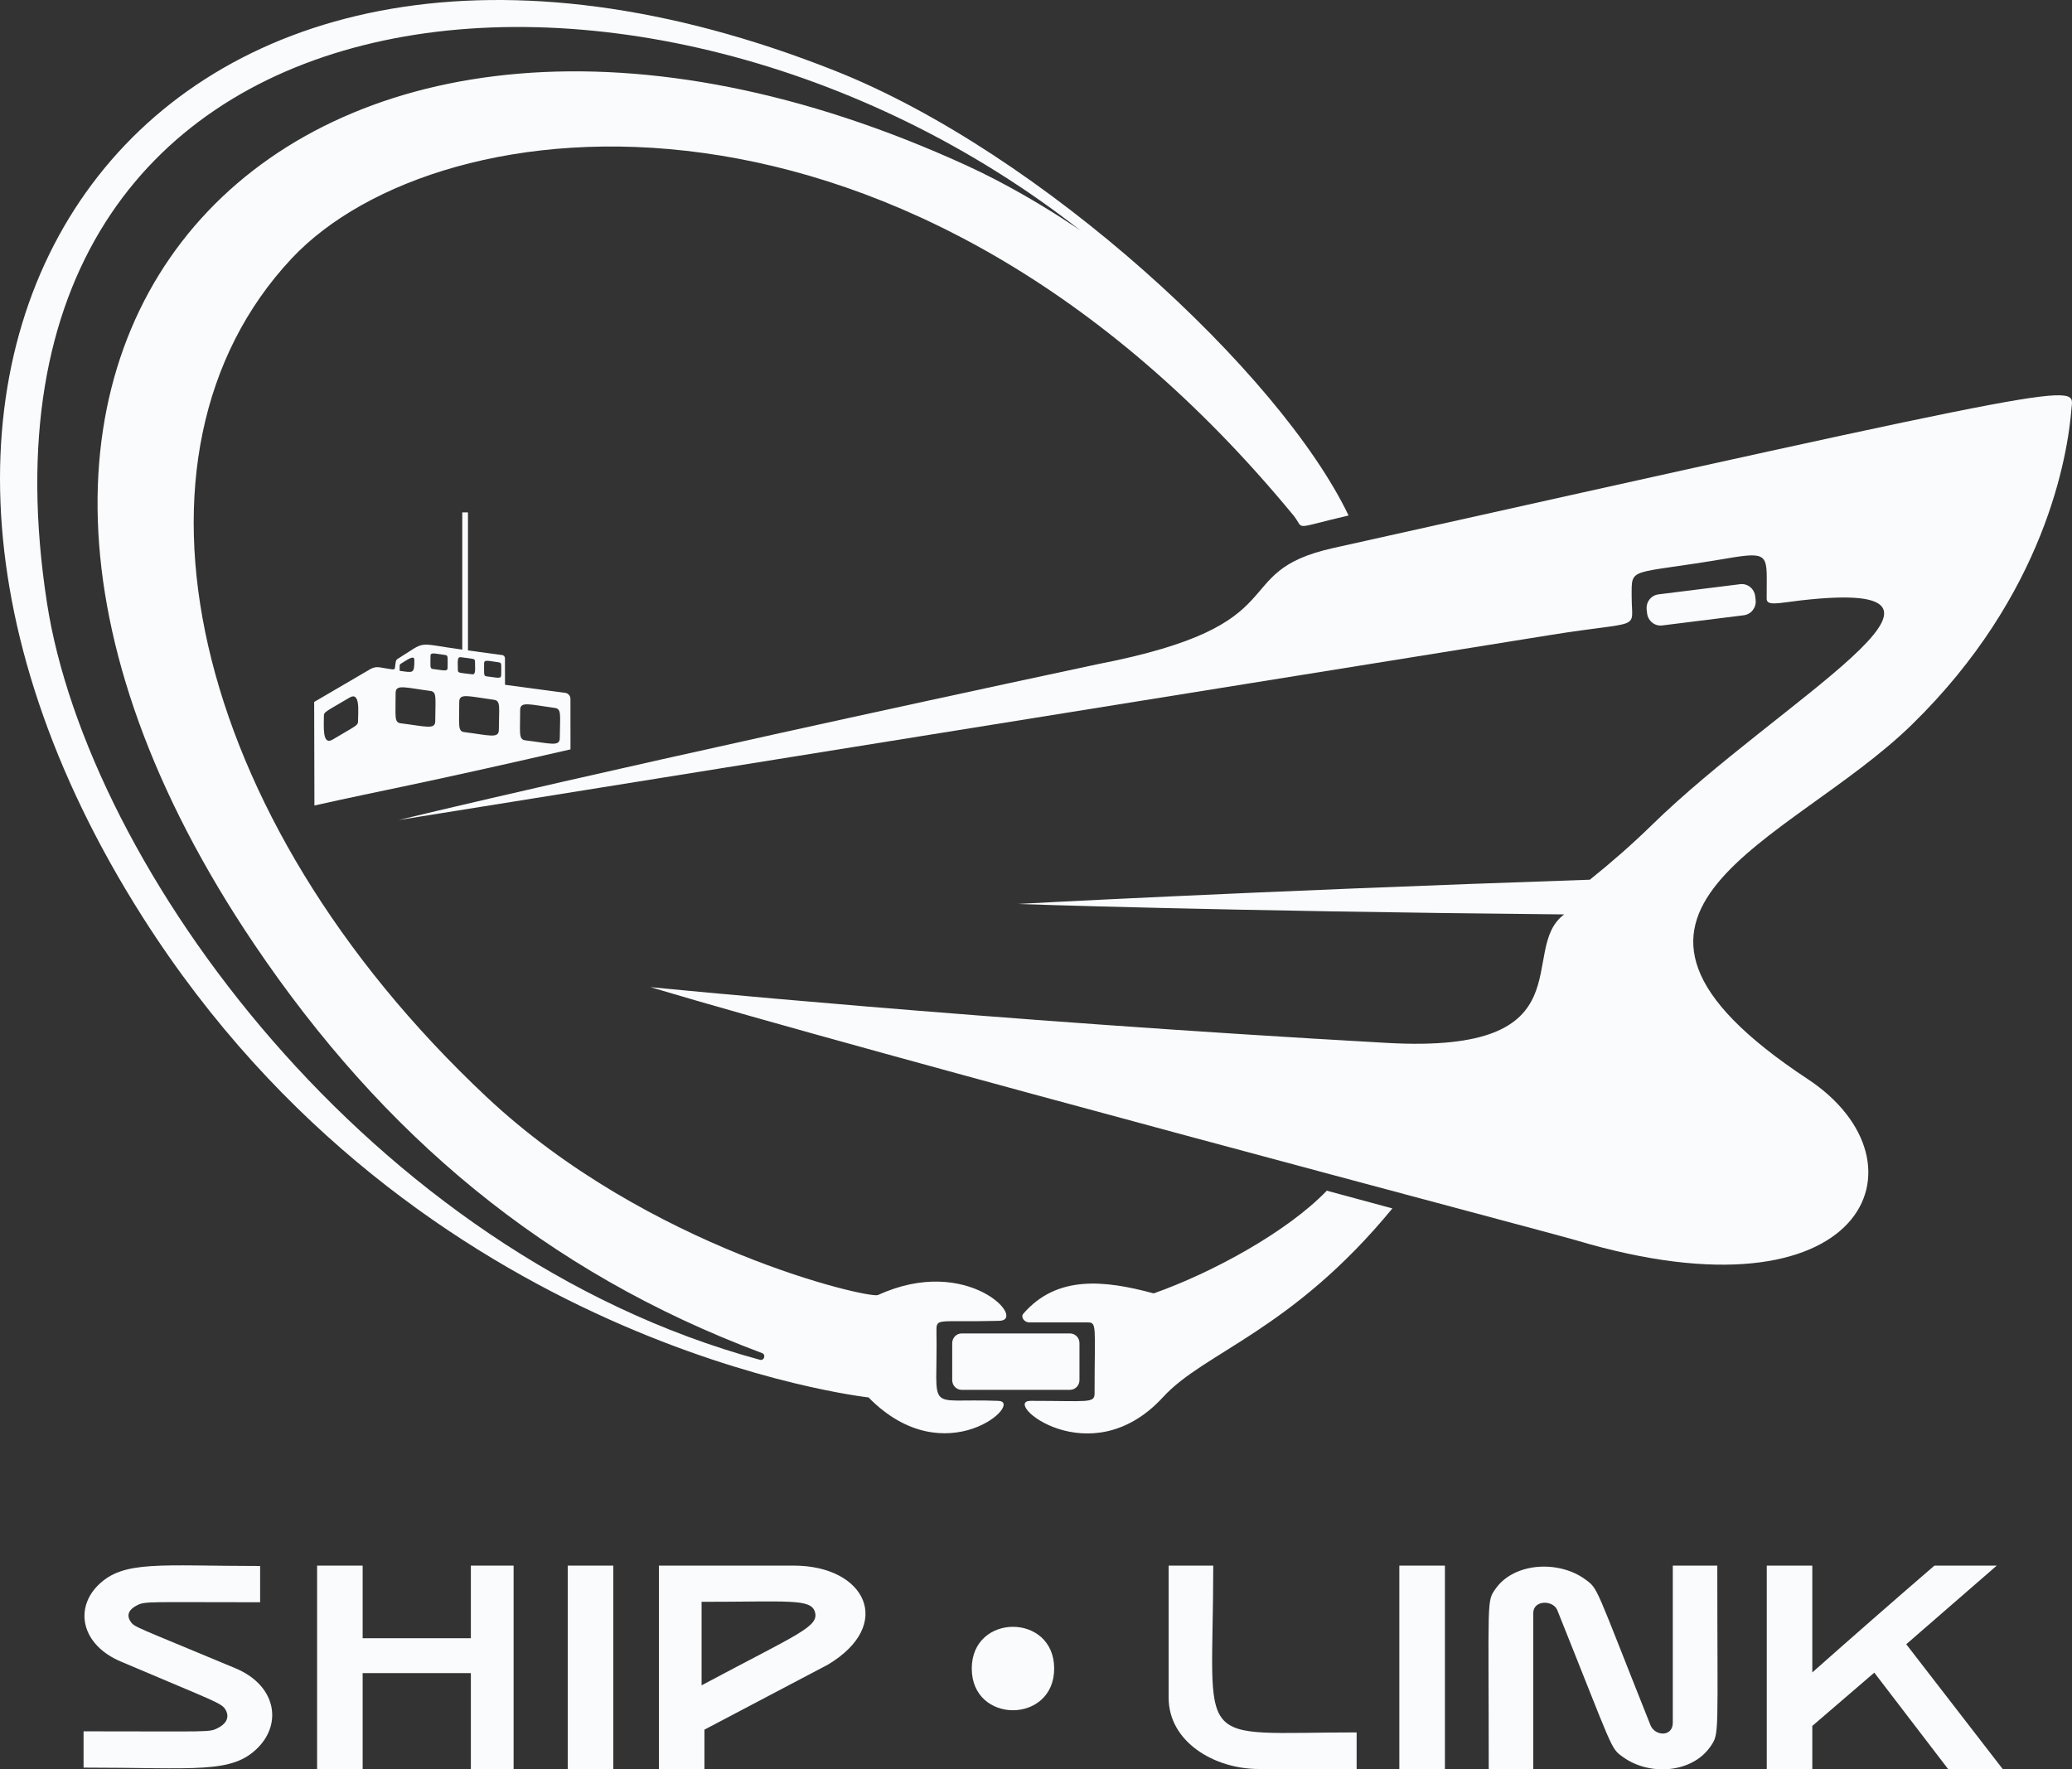 <svg width="48" height="41" viewBox="0 0 48 41" fill="none" xmlns="http://www.w3.org/2000/svg">
<rect x="0" y="0" width="48" height="41" fill="#333333" stroke="none"/>
<path d="M44.16 38.101L46.394 40.992H45.129L43.42 38.759L41.984 39.994V40.992H40.929V36.279H41.984V38.754C42.911 37.932 43.885 37.079 44.813 36.279H46.257L44.16 38.101Z" fill="#F9FBFC"/>
<path d="M39.783 36.279C39.783 40.243 39.836 40.164 39.625 40.47C39.194 41.094 38.206 41.155 37.599 40.715C37.301 40.5 37.395 40.601 36.072 37.3C35.96 37.068 35.52 37.083 35.52 37.375V40.992H34.488C34.488 37.001 34.435 37.116 34.649 36.812C35.083 36.2 36.117 36.152 36.725 36.599C37.033 36.825 36.937 36.721 38.24 39.989C38.352 40.235 38.752 40.249 38.752 39.919V36.279H39.783Z" fill="#F9FBFC"/>
<path d="M33.473 40.992H32.417V36.279H33.473V40.992Z" fill="#F9FBFC"/>
<path d="M31.428 40.144V40.992H29.159C28.131 40.992 27.073 40.363 27.073 39.342V36.279H28.106C28.106 40.598 27.567 40.144 31.428 40.144Z" fill="#F9FBFC"/>
<path d="M24.421 38.664C24.421 39.952 22.512 39.954 22.512 38.664C22.512 37.376 24.421 37.374 24.421 38.664Z" fill="#F9FBFC"/>
<path d="M18.388 36.279C20.053 36.279 20.73 37.649 19.177 38.575L16.319 40.08V40.992H15.264V36.279H18.388ZM18.878 37.35C18.783 37.039 18.254 37.118 16.253 37.118V39.053C18.48 37.863 18.983 37.698 18.878 37.35Z" fill="#F9FBFC"/>
<path d="M14.208 40.992H13.152V36.279H14.208V40.992Z" fill="#F9FBFC"/>
<path d="M8.401 40.992H7.346V36.279H8.401V37.962H10.908V36.279H11.898V40.992H10.908V38.77H8.401V40.992Z" fill="#F9FBFC"/>
<path d="M5.438 38.651C6.386 39.039 6.545 39.92 5.977 40.496C5.372 41.111 4.536 40.96 1.936 40.96V40.119C4.889 40.119 4.837 40.146 5.042 40.045C5.223 39.956 5.327 39.81 5.231 39.63C5.139 39.46 5.031 39.452 2.811 38.507C1.885 38.121 1.721 37.279 2.275 36.731C2.865 36.148 3.698 36.288 6.026 36.288V37.128C3.4 37.128 3.37 37.101 3.172 37.2C3 37.286 2.917 37.416 3.025 37.575C3.116 37.709 3.113 37.679 5.438 38.651Z" fill="#F9FBFC"/>
<path d="M32.256 28.002C29.922 30.843 27.9 31.327 26.944 32.374C25.251 34.218 23.18 32.461 23.877 32.461C25.192 32.461 25.357 32.522 25.357 32.293C25.357 30.717 25.419 30.643 25.192 30.643H23.839C23.734 30.643 23.637 30.522 23.707 30.441C24.484 29.544 25.585 29.662 26.726 29.971C28.06 29.501 29.811 28.554 30.737 27.591L32.256 28.002Z" fill="#F9FBFC"/>
<path d="M24.787 32.206H22.278C22.157 32.206 22.059 32.105 22.059 31.981V31.123C22.059 31 22.157 30.899 22.278 30.899H24.787C24.909 30.899 25.007 31 25.007 31.123V31.981C25.007 32.105 24.909 32.206 24.787 32.206Z" fill="#F9FBFC"/>
<path d="M19.352 1.643C3.776 -4.543 -5.256 7.78 3.306 21.253C9.66 31.251 20.114 32.378 20.121 32.382C21.905 34.203 23.777 32.461 23.114 32.461C21.399 32.394 21.729 32.798 21.694 30.831C21.694 30.532 21.729 30.643 23.139 30.607C23.823 30.607 22.421 29.052 20.34 30.009C20.139 30.101 15.012 28.931 11.271 25.418C4.346 18.913 2.507 10.526 6.755 5.991C10.164 2.355 21.055 1.119 29.968 11.948C30.233 12.279 29.901 12.258 31.241 11.945C29.659 8.64 24.129 3.54 19.352 1.643ZM22.386 3.832C7.157 -3.137 -3.738 7.614 5.896 21.889C8.863 26.283 12.613 29.47 17.653 31.354C17.749 31.389 17.704 31.537 17.605 31.51C8.566 29.055 2.029 20.071 1.088 13.969C-1.231 -1.072 14.961 -2.572 25.045 5.353C25.628 5.775 24.149 4.638 22.386 3.832Z" fill="#F9FBFC"/>
<path d="M47.989 9.458C47.902 10.563 47.38 13.776 44.288 16.794C41.441 19.572 35.932 21.08 41.878 25.005C44.808 26.939 43.216 30.744 36.503 28.738C35.947 28.571 20.143 24.396 15.067 22.874C15.067 22.874 22.718 23.639 32.137 24.167C36.831 24.43 35.135 22.001 36.236 21.189C28.196 21.113 23.575 20.947 23.575 20.947C23.575 20.947 28.906 20.653 36.831 20.385C37.321 19.991 37.807 19.568 38.272 19.113C41.205 16.243 46.514 13.37 41.725 13.912C41.177 13.977 40.917 14.05 40.927 13.863L40.928 13.618C40.933 12.863 40.96 12.777 40.027 12.937C37.721 13.33 37.799 13.111 37.799 13.821C37.799 14.634 38.084 14.365 35.914 14.715C20.108 17.258 9.235 19.002 9.235 19.002C9.235 19.002 14.022 17.829 25.417 15.393C30.184 14.471 28.359 13.264 30.882 12.7C48.544 8.761 48.036 8.882 47.989 9.458Z" fill="#F9FBFC"/>
<path d="M13.094 16.055L11.699 15.868L11.698 15.253C11.698 15.215 11.671 15.184 11.634 15.179L10.841 15.072V11.873H10.709C10.709 12.244 10.709 13.31 10.709 15.053C9.599 14.903 9.914 14.832 9.203 15.274C9.18 15.289 9.172 15.316 9.167 15.343C9.125 15.56 9.223 15.528 8.791 15.463C8.719 15.452 8.645 15.466 8.581 15.504L7.278 16.266L7.284 18.665C9.048 18.272 9.493 18.219 13.216 17.365L13.215 16.194C13.215 16.124 13.163 16.064 13.094 16.055ZM8.294 16.712C8.293 16.814 8.262 16.806 7.705 17.138C7.459 17.285 7.505 16.822 7.503 16.597C7.501 16.493 7.535 16.499 8.098 16.165C8.348 16.016 8.296 16.487 8.294 16.712ZM9.286 15.38C9.43 15.295 9.599 15.161 9.599 15.296C9.599 15.619 9.572 15.586 9.259 15.545C9.258 15.425 9.25 15.402 9.286 15.38ZM10.083 16.709C10.083 16.914 9.864 16.833 9.281 16.76C9.128 16.741 9.166 16.605 9.165 16.057C9.165 15.849 9.386 15.933 9.97 16.011C10.125 16.031 10.085 16.172 10.083 16.709ZM10.369 15.479C10.369 15.567 10.273 15.532 10.024 15.502C9.954 15.493 9.973 15.422 9.973 15.198C9.973 15.109 10.067 15.145 10.32 15.179C10.386 15.188 10.369 15.244 10.369 15.479ZM10.607 15.532C10.607 15.347 10.583 15.219 10.671 15.229C10.962 15.268 11.004 15.258 11.004 15.325C11.003 15.505 11.028 15.636 10.939 15.625C10.662 15.59 10.607 15.6 10.607 15.532ZM11.556 16.914C11.556 17.12 11.335 17.038 10.755 16.965C10.6 16.946 10.639 16.802 10.639 16.262C10.639 16.055 10.858 16.137 11.444 16.216C11.604 16.238 11.559 16.392 11.556 16.914ZM11.61 15.649C11.61 15.737 11.518 15.702 11.265 15.671C11.199 15.663 11.216 15.601 11.215 15.369C11.215 15.279 11.313 15.315 11.562 15.349C11.629 15.358 11.612 15.416 11.61 15.649ZM12.968 17.103C12.968 17.308 12.75 17.227 12.167 17.155C12.008 17.133 12.051 16.978 12.05 16.452C12.05 16.244 12.27 16.326 12.856 16.405C13.016 16.426 12.971 16.583 12.968 17.103Z" fill="#F9FBFC"/>
<path d="M40.398 14.257L38.507 14.493C38.335 14.515 38.179 14.39 38.157 14.215L38.147 14.129C38.126 13.954 38.248 13.794 38.42 13.773L40.312 13.537C40.483 13.515 40.639 13.639 40.661 13.815L40.671 13.901C40.692 14.076 40.57 14.235 40.398 14.257Z" fill="#F9FBFC"/>
</svg>

